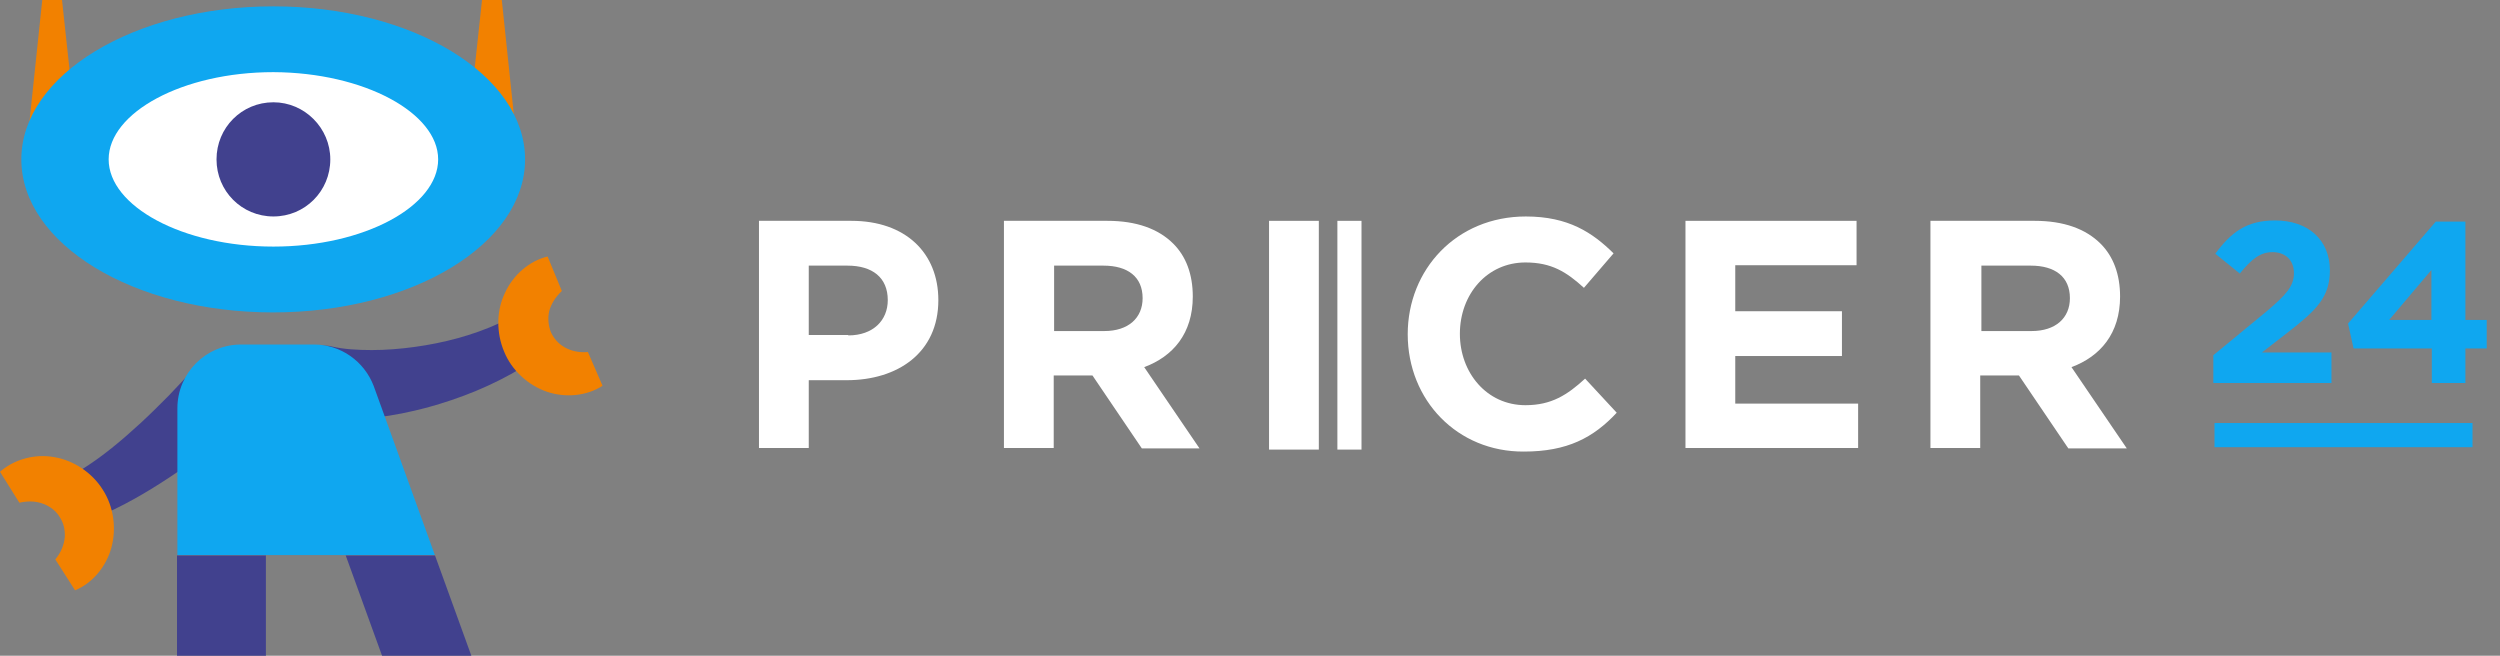 <svg viewBox="0 0 183 48" fill="none" xmlns="http://www.w3.org/2000/svg">
<rect x="0" y="0" width="183" height="48" fill="#808080" stroke="none"/>
<path d="M55.557 16.165H62.324C66.286 16.165 68.687 18.516 68.687 21.969C68.687 25.829 65.708 27.831 61.977 27.831H59.201V32.794H55.557V16.165ZM62.093 24.552C63.915 24.552 64.985 23.449 64.985 21.969C64.985 20.315 63.857 19.444 62.035 19.444H59.201V24.523H62.093V24.552Z" fill="white"/>
<path d="M73.488 16.165H81.066C83.177 16.165 84.796 16.745 85.895 17.848C86.821 18.777 87.312 20.083 87.312 21.708C87.312 24.407 85.867 26.09 83.755 26.874L87.804 32.823H83.582L79.967 27.483H77.132V32.794H73.488V16.165ZM80.834 24.233C82.598 24.233 83.64 23.275 83.64 21.824C83.64 20.257 82.541 19.444 80.776 19.444H77.161V24.233H80.834Z" fill="white"/>
<path d="M96.538 16.165H92.894V32.91H96.538V16.165Z" fill="white"/>
<path d="M103.045 24.465C103.045 19.735 106.602 15.846 111.692 15.846C114.816 15.846 116.58 17.035 118.113 18.545L115.944 21.069C114.671 19.909 113.572 19.212 111.663 19.212C108.858 19.212 106.863 21.534 106.863 24.436C106.863 27.28 108.829 29.66 111.663 29.66C113.572 29.66 114.729 28.905 116.03 27.715L118.344 30.211C116.638 32.039 114.729 33.055 111.548 33.055C106.689 33.084 103.045 29.311 103.045 24.465Z" fill="white"/>
<path d="M123.377 16.165H135.9V19.415H127.021V22.782H134.83V26.061H127.021V29.544H136.015V32.794H123.377V16.165Z" fill="white"/>
<path d="M141.365 16.165H148.943C151.054 16.165 152.674 16.745 153.773 17.848C154.698 18.777 155.19 20.083 155.19 21.708C155.19 24.407 153.744 26.09 151.632 26.874L155.681 32.823H151.401L147.786 27.483H144.952V32.794H141.308V16.165H141.365ZM148.711 24.233C150.476 24.233 151.517 23.275 151.517 21.824C151.517 20.257 150.418 19.444 148.654 19.444H145.038V24.233H148.711Z" fill="white"/>
<path d="M162.016 26.003L165.891 22.811C167.337 21.592 167.916 20.953 167.916 19.995C167.916 19.009 167.25 18.457 166.354 18.457C165.457 18.457 164.821 18.951 163.953 20.024L162.16 18.573C163.317 17.006 164.445 16.136 166.527 16.136C168.957 16.136 170.547 17.558 170.547 19.792C170.547 21.766 169.535 22.723 167.482 24.32L165.573 25.8H170.663V28.034H162.016V26.003Z" fill="#0FA7F0"/>
<path d="M177.979 25.509H172.282L171.877 23.681L178.297 16.223H180.467V23.42H182.028V25.509H180.467V28.034H178.008V25.509H177.979ZM177.979 23.42V19.763L174.885 23.42H177.979Z" fill="#0FA7F0"/>
<path d="M180.987 30.965H162.102V32.735H180.987V30.965Z" fill="#0FA7F0"/>
<path d="M99.662 16.165H97.897V32.91H99.662V16.165Z" fill="white"/>
<path d="M4.627 0.813L5.668 10.447L5.842 12.276H1.793L1.995 10.447L3.008 0.813L3.094 0H4.54L4.627 0.813Z" fill="#F28100"/>
<path d="M36.817 0.813L37.829 10.447L38.031 12.276H33.982L34.156 10.447L35.197 0.813L35.284 0H36.73L36.817 0.813Z" fill="#F28100"/>
<path d="M17.989 30.733C17.179 31.459 16.398 32.068 15.588 32.678C14.778 33.287 13.969 33.896 13.101 34.477C11.395 35.638 9.659 36.711 7.664 37.611C6.738 38.017 5.639 37.611 5.235 36.682C4.859 35.841 5.177 34.854 5.929 34.39L5.986 34.361C7.49 33.432 8.907 32.242 10.296 30.965C10.99 30.327 11.655 29.659 12.32 28.992C12.956 28.324 13.65 27.599 14.2 26.96C15.183 25.829 16.861 25.713 17.989 26.67C19.117 27.657 19.232 29.34 18.278 30.472C18.191 30.559 18.104 30.646 17.989 30.733Z" fill="#41418E"/>
<path d="M24.294 25.364C25.161 25.567 26.202 25.625 27.215 25.625C28.256 25.625 29.326 25.538 30.367 25.393C32.478 25.103 34.589 24.552 36.498 23.681L36.527 23.652C37.453 23.217 38.552 23.652 38.956 24.581C39.333 25.451 39.014 26.438 38.233 26.902C36.035 28.237 33.693 29.166 31.264 29.834C30.049 30.153 28.805 30.414 27.533 30.559C26.26 30.704 24.93 30.791 23.513 30.675H23.484C22.009 30.559 20.91 29.253 21.025 27.773C21.141 26.293 22.443 25.19 23.918 25.306C24.062 25.306 24.178 25.335 24.294 25.364Z" fill="#41418E"/>
<path d="M38.436 11.667C38.436 17.848 30.193 22.869 19.984 22.869C9.775 22.869 1.562 17.848 1.562 11.667C1.562 5.485 9.833 0.465 20.013 0.465C30.193 0.465 38.436 5.485 38.436 11.667Z" fill="#0FA7F0"/>
<path d="M32.073 11.666C32.073 15.09 26.665 18.05 20.013 18.05C13.361 18.05 7.953 15.09 7.953 11.666C7.953 8.241 13.361 5.281 20.013 5.281C26.665 5.31 32.073 8.27 32.073 11.666Z" fill="white"/>
<path d="M24.178 11.666C24.178 13.988 22.327 15.845 20.013 15.845C17.7 15.845 15.849 13.988 15.849 11.666C15.849 9.345 17.7 7.487 20.013 7.487C22.298 7.487 24.178 9.374 24.178 11.666Z" fill="#41418E"/>
<path d="M31.842 40.658L27.359 28.266C26.665 26.438 24.93 25.219 22.992 25.219H17.642C15.068 25.219 12.985 27.308 12.985 29.891V40.629H31.842V40.658Z" fill="#0FA7F0"/>
<path d="M0 34.535C1.012 33.635 2.545 33.2 3.962 33.461C5.379 33.693 6.739 34.593 7.519 35.84C8.329 37.088 8.532 38.684 8.156 40.078C7.78 41.471 6.768 42.689 5.495 43.212L4.049 40.948C4.483 40.426 4.685 39.874 4.743 39.323C4.772 38.772 4.656 38.278 4.367 37.843C4.107 37.408 3.702 37.088 3.181 36.885C2.661 36.682 2.082 36.653 1.417 36.798L0 34.535Z" fill="#F28100"/>
<path d="M41.126 21.301C40.634 21.765 40.345 22.259 40.2 22.781C40.085 23.304 40.143 23.826 40.316 24.29C40.519 24.755 40.866 25.161 41.328 25.422C41.791 25.683 42.37 25.828 43.035 25.77L44.105 28.237C42.948 28.992 41.386 29.137 40.027 28.672C38.668 28.208 37.453 27.105 36.903 25.741C36.325 24.377 36.325 22.752 36.961 21.446C37.569 20.111 38.754 19.096 40.085 18.776L41.126 21.301Z" fill="#F28100"/>
<path d="M19.464 40.658H12.957V48H19.464V40.658Z" fill="#41418E"/>
<path d="M27.966 48H34.503L31.842 40.658H25.306L27.966 48Z" fill="#41418E"/>
</svg>
